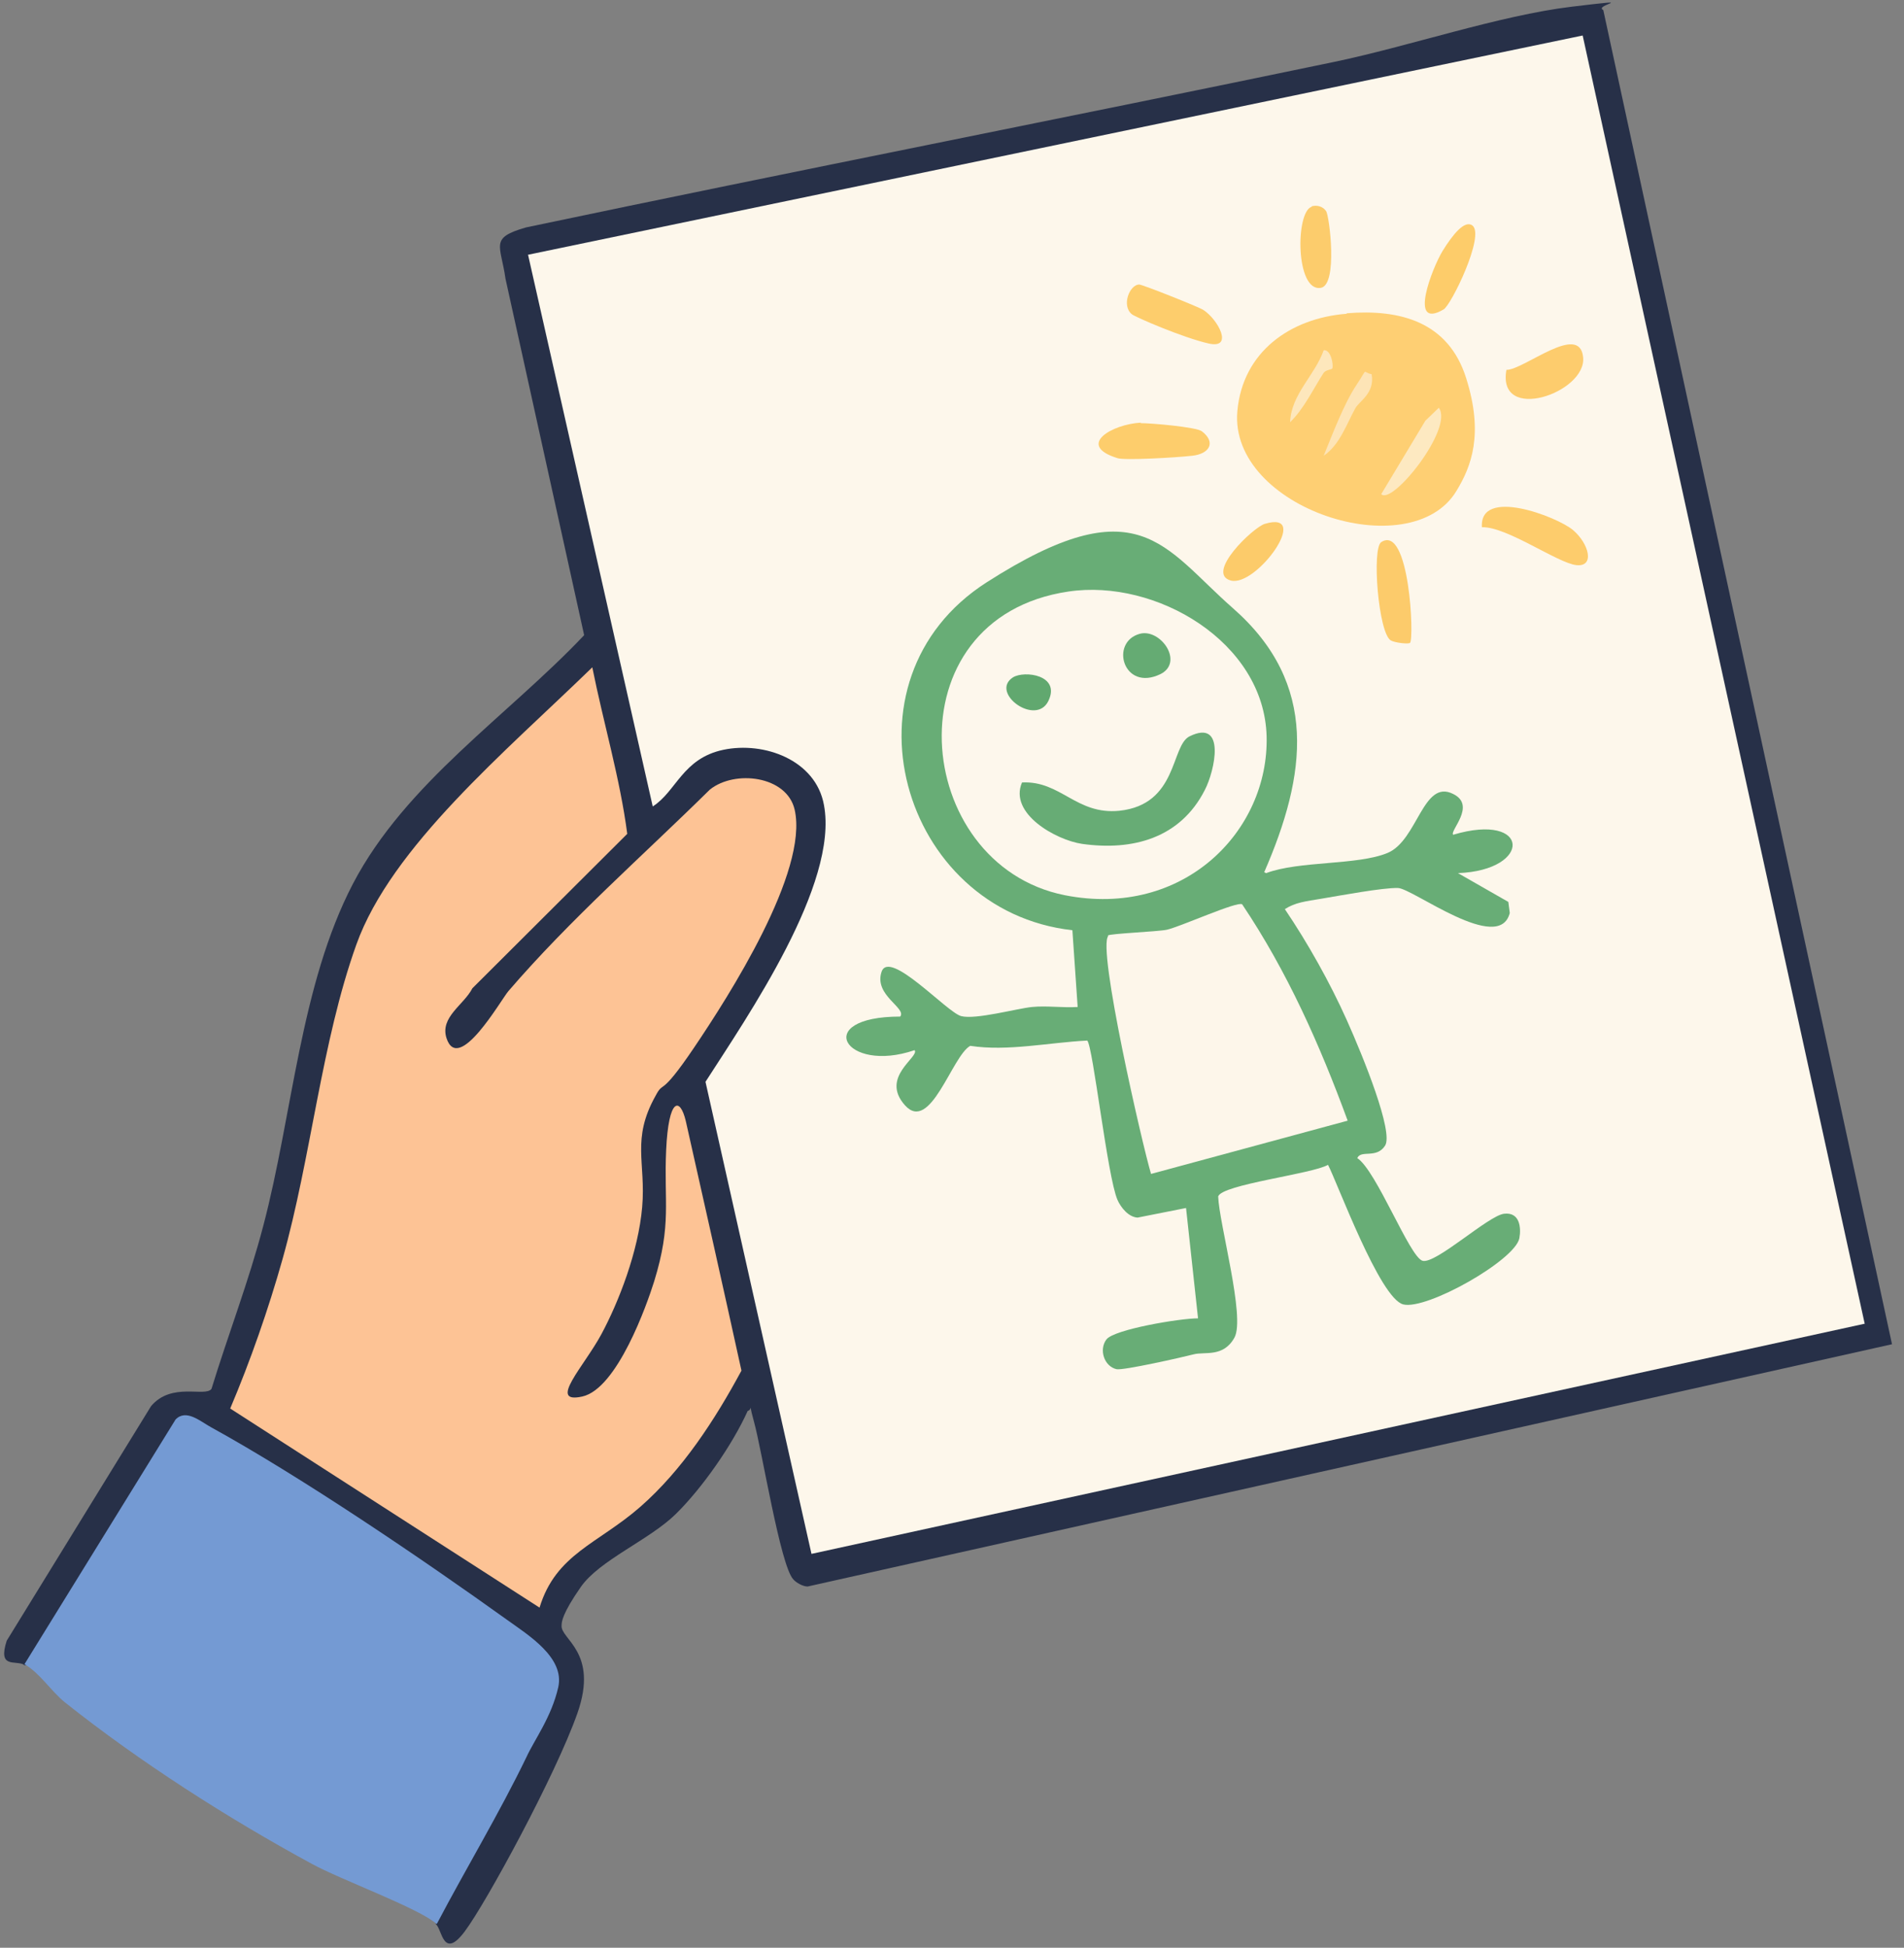 <?xml version="1.0" encoding="UTF-8"?>
<svg id="Calque_1" xmlns="http://www.w3.org/2000/svg" version="1.1" viewBox="0 0 397 406">
  <rect x="0" y="0" width="397" height="406" fill="#808080" stroke="none"/>
  <!-- Generator: Adobe Illustrator 29.5.1, SVG Export Plug-In . SVG Version: 2.1.0 Build 141)  -->
  <defs>
    <style>
      .st0 {
        fill: #67ac75;
      }

      .st1 {
        fill: #fdcd6c;
      }

      .st2 {
        fill: #fde7bc;
      }

      .st3 {
        fill: #fccb6b;
      }

      .st4 {
        fill: #fdf7eb;
      }

      .st5 {
        fill: #273048;
      }

      .st6 {
        fill: #fde9c1;
      }

      .st7 {
        fill: #fde4b6;
      }

      .st8 {
        fill: #fccc6c;
      }

      .st9 {
        fill: #fdcc6c;
      }

      .st10 {
        fill: #fdcc6d;
      }

      .st11 {
        fill: #68ad76;
      }

      .st12 {
        fill: #61a86f;
      }

      .st13 {
        fill: #fccb6a;
      }

      .st14 {
        fill: #fdc395;
      }

      .st15 {
        fill: #fdcc6a;
      }

      .st16 {
        fill: #fdf6ea;
      }

      .st17 {
        fill: #749ad3;
      }

      .st18 {
        fill: #65ab73;
      }

      .st19 {
        fill: #fdf7ec;
      }

      .st20 {
        fill: #fecf73;
      }
    </style>
  </defs>
  <path class="st5" d="M5,347c-1.8-1-5.5.9-3.6-5l30.1-48.9c4.3-5.1,11.3-1.8,12.6-3.6,3.5-11.4,7.8-22.5,10.8-34,6.1-23.1,7.7-50.2,18.7-71.3,11-21,32.3-35,48.2-51.8l-16.4-74.3c-1-7.1-3.4-8.5,4.3-10.7,56.1-11.8,112.3-22.8,168.5-34.5,15.4-3.2,34.5-9.7,49.5-11.5s4.4-.4,6.6.7l60.2,278.1-226.1,50.5c-1,0-2.4-.8-3-1.5-2.7-2.9-6.5-26.8-8.2-32.9s.2-2.5-1.3-2.2c-3.2,7.1-9.5,16.1-15,21.5s-15.9,9.6-19.8,15.2-4,7.3-4,8c-.3,2.9,7.8,5.5,3.3,18.3s-19,39.5-23.5,45.5-4.7-.4-6-1.5v-3.1c7-13.6,13.9-27.1,20.9-40.5,4.8-7.8,2.3-11-4.2-15.8-21.8-16.2-45.7-32.1-69.5-44.4l-30.8,49.8h-2.3Z"/>
  <path class="st17" d="M91,401c-3.8-3.3-20-9.2-26-12.5-17.5-9.5-35.8-21.2-51.4-33.6-2.9-2.3-5.3-6.2-8.5-8l31.5-51c2.2-2.3,5.2.4,7.4,1.6,18.9,10.4,44.1,27.5,61.8,40.2,4.3,3.1,12,7.8,10.6,14s-5,11-6.6,14.5c-5.7,11.8-12.6,23.2-18.7,34.8h-.1Z"/>
  <path class="st4" d="M388.9,275.9l-219.7,48-22.1-98.4c8.8-13.7,27.8-41.2,24.7-57.7-1.7-9.4-12.5-13.3-21-11.5s-9.8,8.7-14.7,11.8l-26-115L330,7.4l58.8,268.5h.1Z"/>
  <path class="st14" d="M130.8,173.8l-32.3,32.2c-1.8,3.5-6.8,6-5.4,10.4,2.5,7.6,11.3-7.9,12.9-9.8,12.9-15,27.9-28.1,42-42,5.2-4.2,16.1-2.9,17.7,4.2,2.9,12.9-13.7,38.8-21,49.6s-6.2,6.6-8,10c-5.1,9.1-2,13.9-2.8,23.2s-4.9,19.8-8.5,26.5-11.3,14.6-4,13,13.5-19.2,15-24c3.7-12,2-16.5,2.5-27.4s2.9-11.1,4.1-6c3.9,17.3,7.8,34.7,11.6,52-5.5,10.2-12.3,20.7-21.1,28.4s-17.6,9.8-21,21l-64.5-41.5c4.2-9.9,8-20.8,10.9-31.1,6-21.3,8.1-45.2,15.4-65.6s31.1-40.2,49.2-57.8c2.3,11.5,5.8,23.2,7.3,34.8h0Z"/>
  <path class="st11" d="M264,182c6.9-2.6,19-1.6,25.3-4.2s7.4-15.5,13.7-12.3c4.9,2.4-.8,7.7,0,8.5,16.1-4.8,16.6,7.4,1,8l10.5,6,.3,2.3c-2.2,8.7-20.2-5.1-23.3-5.2s-12.2,1.6-15.8,2.2-5.6.8-7.8,2.2c4.8,7.1,9.4,15.3,12.9,23.1s9.8,23.4,8,26.2-5,.8-5.8,2.6c4,2.6,10.9,20.6,13.6,21.4s13.7-9.4,17-9.8,3.6,2.9,3.2,5.1c-.9,4.6-19.3,15-24.2,13.8s-13.8-25.5-15.7-29.1c-3.2,1.9-22.2,4.1-22.9,6.6.2,5.7,5.7,25.2,3.4,29.4s-6.2,2.9-8.5,3.5-14.7,3.4-16.1,3.1c-2.6-.6-3.7-4.1-2.1-6.2s15.3-4.4,19.1-4.4l-2.5-23-10.1,2c-1.9-.1-3.5-2.1-4.2-3.7-2.1-4.8-5.1-32-6.3-33.2-8,.4-16.6,2.3-24.4,1.1-3.8,2.1-8.3,18.3-13.6,12.4s3.1-10.1,2-11.5c-14.6,5-21.6-7-3-7,1.4-1.8-5.5-4.4-3.9-9.3s13.6,8.4,16.6,9.2,11.7-1.6,14.8-1.9,6.4.2,9.5,0l-1.1-16c-35.8-4-49.6-52.2-17.9-72.5s36.8-7.4,51.4,5.4c18,15.8,15.3,34.8,6.5,55l.4.2Z"/>
  <path class="st20" d="M280.8,65.3c11.2-.9,21.2,1.8,24.9,13.5s1.1,18.4-2,23.5c-9.5,15.9-47.5,3.7-45.7-16.6,1.1-12.4,11.1-19.4,22.8-20.3h0Z"/>
  <path class="st1" d="M237.8,88.2c2.2,0,11.6.8,12.8,1.7,3,2.3,1.6,4.7-2,5.1s-14.2,1-15.6.5c-8.7-2.7-1.1-7.1,4.9-7.4h0Z"/>
  <path class="st9" d="M309,110c-.7-8.6,15.7-2.3,19,.5s4.6,7.7.7,7.3-14.6-8.1-19.7-7.9h0Z"/>
  <path class="st1" d="M237.5,59.3c.7,0,12.5,4.7,13.4,5.3,3.1,2,6.4,8.2,1.1,7s-15.3-5.5-16-6.1c-2.2-1.8-.5-6.1,1.5-6.2Z"/>
  <path class="st3" d="M294,134c-.3.3-3.1,0-4-.5-2.6-1.5-4-19.2-2-20.5,5.9-3.8,6.9,20.2,6,21Z"/>
  <path class="st10" d="M314.1,77.1c3.7,0,15.3-10,16-2.6s-18,13.8-16,2.6Z"/>
  <path class="st15" d="M307,47c2.7,2-4.4,16.6-6,17.5-7.5,4.4-2.3-8.8-.2-12.2s4.6-6.5,6.2-5.3Z"/>
  <path class="st8" d="M273.5,43c1.1-.3,2.3,0,3,1s2.5,15.4-1.1,16c-5.3.9-5.3-15.9-1.9-16.9h0Z"/>
  <path class="st13" d="M263.7,109.2c10-3-1.8,13.3-7.1,11.8s4.6-11,7.1-11.8Z"/>
  <path class="st19" d="M222.8,123.3c18.2-2.7,40.8,10.5,41.3,30.2s-17.3,38-42.1,33.1c-32-6.4-36.6-57.8.8-63.3Z"/>
  <path class="st16" d="M231,195c.4-.4,10.4-.8,12.3-1.2,3-.7,14.7-6,15.7-5.3,9.4,14,16.2,29.3,22,45.1l-41,11.1c-1.8-6-11.3-47.3-8.9-49.6h-.1Z"/>
  <path class="st6" d="M288,103l9.2-15.3,2.8-2.7c3.2,4.2-9.7,20.4-12,18Z"/>
  <path class="st7" d="M286,78c.7,4-2.6,5.6-3.4,7.1-1.8,3.2-3.2,7.6-6.6,9.9,1.8-4.4,4.2-10.8,6.8-14.7s1.1-2.7,3.2-2.3Z"/>
  <path class="st2" d="M277.8,76.8c0,.2-1.4.3-1.8.9-2.2,3.4-4.1,7.5-7,10.3.2-5.8,5.2-9.8,7-15,1.5-.2,2.1,3.1,1.8,3.8Z"/>
  <path class="st0" d="M213.1,163.1c8.1-.4,11.3,6.8,20.3,5.9,12.2-1.3,10.7-13.5,14.6-15.5,7.7-3.8,5.3,7.2,3.2,11.2-5.1,10-15,12.7-25.6,11.2-5.4-.8-15.3-6.3-12.5-12.8h0Z"/>
  <path class="st18" d="M237.7,132.1c4.3-1.1,9.2,5.9,4.3,8.4-7.8,3.8-10.7-6.7-4.3-8.4Z"/>
  <path class="st12" d="M211.2,141.2c2.4-1.5,10-.5,7.4,4.9s-12.3-1.7-7.4-4.9Z"/>
</svg>